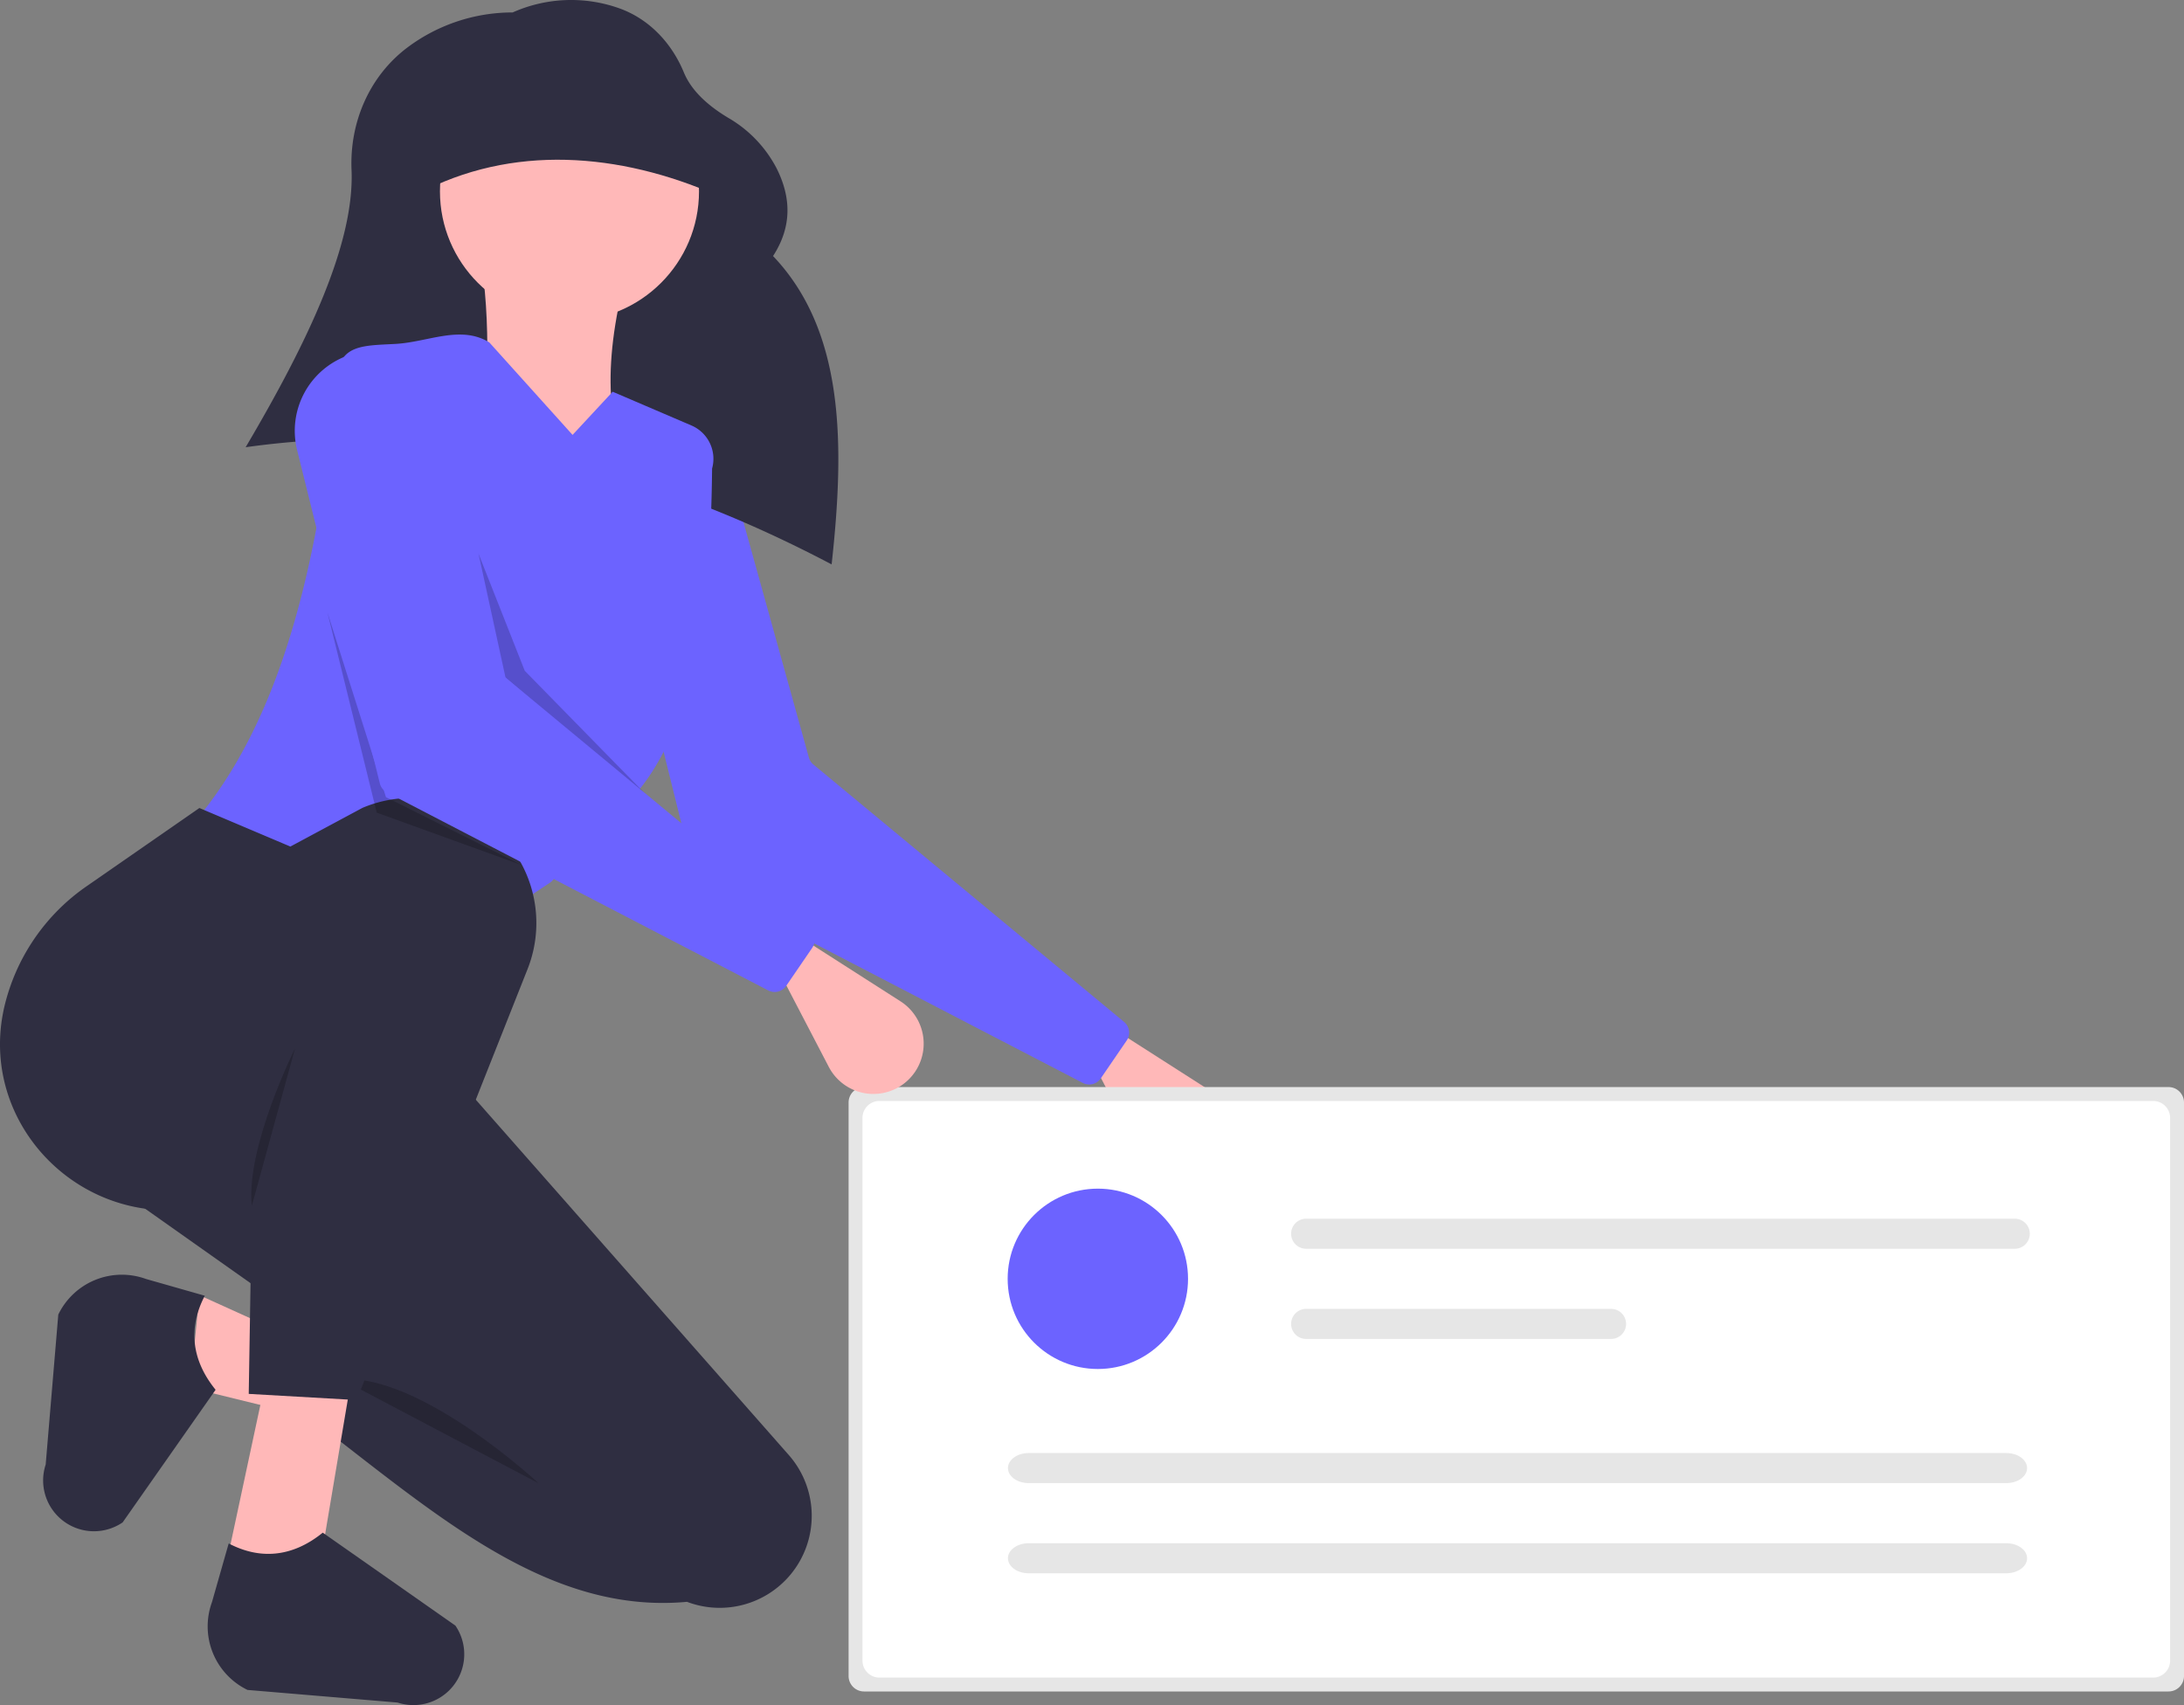 <svg xmlns="http://www.w3.org/2000/svg" id="a47b648f-7673-4c3a-92da-98a09c71f186" data-name="Layer 1" width="708.152" height="552.954" viewBox="0 0 708.152 552.954" xmlns:xlink="http://www.w3.org/1999/xlink"><rect x="0" y="0" width="708.152" height="552.954" fill="#808080" stroke="none"/><path d="M642.256,553.889l0,0a16.304,16.304,0,0,1-25.599-4.375L601.576,520.557l6-13L639.907,528.249A16.304,16.304,0,0,1,642.256,553.889Z" transform="translate(-245.924 -173.523)" fill="#ffb8b8"></path><path d="M597.018,524.71l-123.628-64.21a4.526,4.526,0,0,1-2.307-2.927l-26.818-108.085a25.944,25.944,0,0,1,16.61-30.736l6.461-2.261a11.15,11.15,0,0,1,14.427,7.54L508.196,419.189a4.526,4.526,0,0,0,1.473,2.274l100.728,83.46a4.526,4.526,0,0,1,.848,6.041l-8.405,12.284A4.526,4.526,0,0,1,597.018,524.71Z" transform="translate(-245.924 -173.523)" fill="#6c63ff"></path><polygon points="114.652 463.035 61.652 450.035 64.652 420.035 117.652 444.035 114.652 463.035" fill="#ffb8b8"></polygon><path d="M515.576,356.557c-59.96-31.567-122.725-47.42-190-38,20.279-34.369,35.341-66.144,34.333-89.931-.658-15.543,5.868-30.63,18.369-39.889a56.841,56.841,0,0,1,33.876-11.18h0a46.55,46.55,0,0,1,34.48-1.371c9.738,3.439,17.089,11.278,21.029,20.825,2.3,5.572,7.251,10.453,14.434,14.753a40.503,40.503,0,0,1,15.628,16.327c4.731,9.416,5.057,18.894-1.144,28.466C519.799,280.949,519.864,317.6,515.576,356.557Z" transform="translate(-245.924 -173.523)" fill="#2f2e41"></path><path d="M502.207,684.2l0,0a29.843,29.843,0,0,1-33.533,8.789c-44.095,4.077-79.829-26.959-118.098-56.432l9-24-75-53,32-20,69-26L501.676,645.37A29.843,29.843,0,0,1,502.207,684.2Z" transform="translate(-245.924 -173.523)" fill="#2f2e41"></path><circle cx="184.652" cy="62.035" r="42" fill="#ffb8b8"></circle><path d="M450.576,326.557l-49,5c2.629-28.649,3.664-55.086,0-75h49C441.27,288.263,442.087,310.862,450.576,326.557Z" transform="translate(-245.924 -173.523)" fill="#ffb8b8"></path><path d="M388.576,483.557l-80-43c28.852-33.447,41.053-85.662,46.731-145.228.96-10.073,8.665-9.729,18.769-10.272,10.665-.573,21.147-6.218,30.5-.5l27,30,13-14,25.545,10.948a11.756,11.756,0,0,1,6.694,13.962c-.475,48.182-6.312,90.528-31.238,112.091l-21,22Z" transform="translate(-245.924 -173.523)" fill="#6c63ff"></path><path d="M420.576,654.557s-38.158-35.578-64.079-33.789" transform="translate(-245.924 -173.523)" opacity="0.2"></path><polygon points="113.249 451.016 104.195 504.831 74.055 504.053 86.152 447.535 113.249 451.016" fill="#ffb8b8"></polygon><path d="M380.474,726.47h0a16.482,16.482,0,0,1-5.652-.819l-48.639-4.088a22.895,22.895,0,0,1-11.543-28.433l5.436-19.073c10.093,5.293,20.594,4.541,30.5-3.5l43.005,30.137A16.482,16.482,0,0,1,380.474,726.47Z" transform="translate(-245.924 -173.523)" fill="#2f2e41"></path><path d="M259.918,654.121v0a16.482,16.482,0,0,1,.819-5.652l4.088-48.639A22.895,22.895,0,0,1,293.257,588.288l19.073,5.436c-5.293,10.093-4.541,20.594,3.5,30.5l-30.137,43.005A16.482,16.482,0,0,1,259.918,654.121Z" transform="translate(-245.924 -173.523)" fill="#2f2e41"></path><path d="M361.576,627.557l-35-2,1-61-23.798,1.373c-34.924,2.015-63.297-29-56.965-63.404q.196-1.063.43-2.13a65.875,65.875,0,0,1,27.081-39.684l36.252-25.154,29.5,12.5,23.374-12.548a40.561,40.561,0,0,1,39.682,4.543l0,0a40.561,40.561,0,0,1,13.849,47.752Z" transform="translate(-245.924 -173.523)" fill="#2f2e41"></path><path d="M341.576,513.557s-16,32-14,51" transform="translate(-245.924 -173.523)" opacity="0.2"></path><polygon points="155.152 179.535 163.913 219.737 217.152 265.535 170.152 217.535 155.152 179.535" opacity="0.2"></polygon><polygon points="106.152 198.535 122.152 263.535 169.152 280.535 125.152 258.535 106.152 198.535" opacity="0.2"></polygon><path d="M481.076,238.057c-30.955-14.241-65.951-18.302-97-3l4-36,68-11Z" transform="translate(-245.924 -173.523)" fill="#2f2e41"></path><path d="M526.076,526.057a5.006,5.006,0,0,0-5,5v186a5.006,5.006,0,0,0,5,5h423a5.006,5.006,0,0,0,5-5v-186a5.006,5.006,0,0,0-5-5Z" transform="translate(-245.924 -173.523)" fill="#e6e6e6"></path><path d="M531.076,530.557a5.507,5.507,0,0,0-5.5,5.5v176a5.507,5.507,0,0,0,5.5,5.5h413a5.507,5.507,0,0,0,5.5-5.5v-176a5.507,5.507,0,0,0-5.5-5.5Z" transform="translate(-245.924 -173.523)" fill="#fff"></path><path d="M540.256,523.889l0,0a16.304,16.304,0,0,1-25.599-4.375L499.576,490.557l6-13L537.907,498.249A16.304,16.304,0,0,1,540.256,523.889Z" transform="translate(-245.924 -173.523)" fill="#ffb8b8"></path><path d="M495.018,494.71,371.39,430.5a4.526,4.526,0,0,1-2.307-2.927l-26.818-108.085a25.944,25.944,0,0,1,16.61-30.736l6.461-2.261a11.15,11.15,0,0,1,14.427,7.54L406.196,389.189a4.526,4.526,0,0,0,1.473,2.274l100.728,83.46a4.526,4.526,0,0,1,.848,6.041l-8.405,12.284A4.526,4.526,0,0,1,495.018,494.71Z" transform="translate(-245.924 -173.523)" fill="#6c63ff"></path><circle cx="355.972" cy="414.717" r="29.243" fill="#6c63ff"></circle><path d="M669.434,568.744a4.874,4.874,0,0,0,0,9.748h229.768a4.874,4.874,0,1,0,0-9.748Z" transform="translate(-245.924 -173.523)" fill="#e6e6e6"></path><path d="M669.434,597.987a4.874,4.874,0,0,0,0,9.748H768.304a4.874,4.874,0,1,0,0-9.748Z" transform="translate(-245.924 -173.523)" fill="#e6e6e6"></path><path d="M579.466,644.739c-3.707,0-6.724,2.187-6.724,4.874s3.017,4.874,6.724,4.874h317.009c3.707,0,6.724-2.187,6.724-4.874s-3.017-4.874-6.724-4.874Z" transform="translate(-245.924 -173.523)" fill="#e6e6e6"></path><path d="M579.466,673.982c-3.707,0-6.724,2.187-6.724,4.874s3.017,4.874,6.724,4.874h317.009c3.707,0,6.724-2.187,6.724-4.874s-3.017-4.874-6.724-4.874Z" transform="translate(-245.924 -173.523)" fill="#e6e6e6"></path></svg>